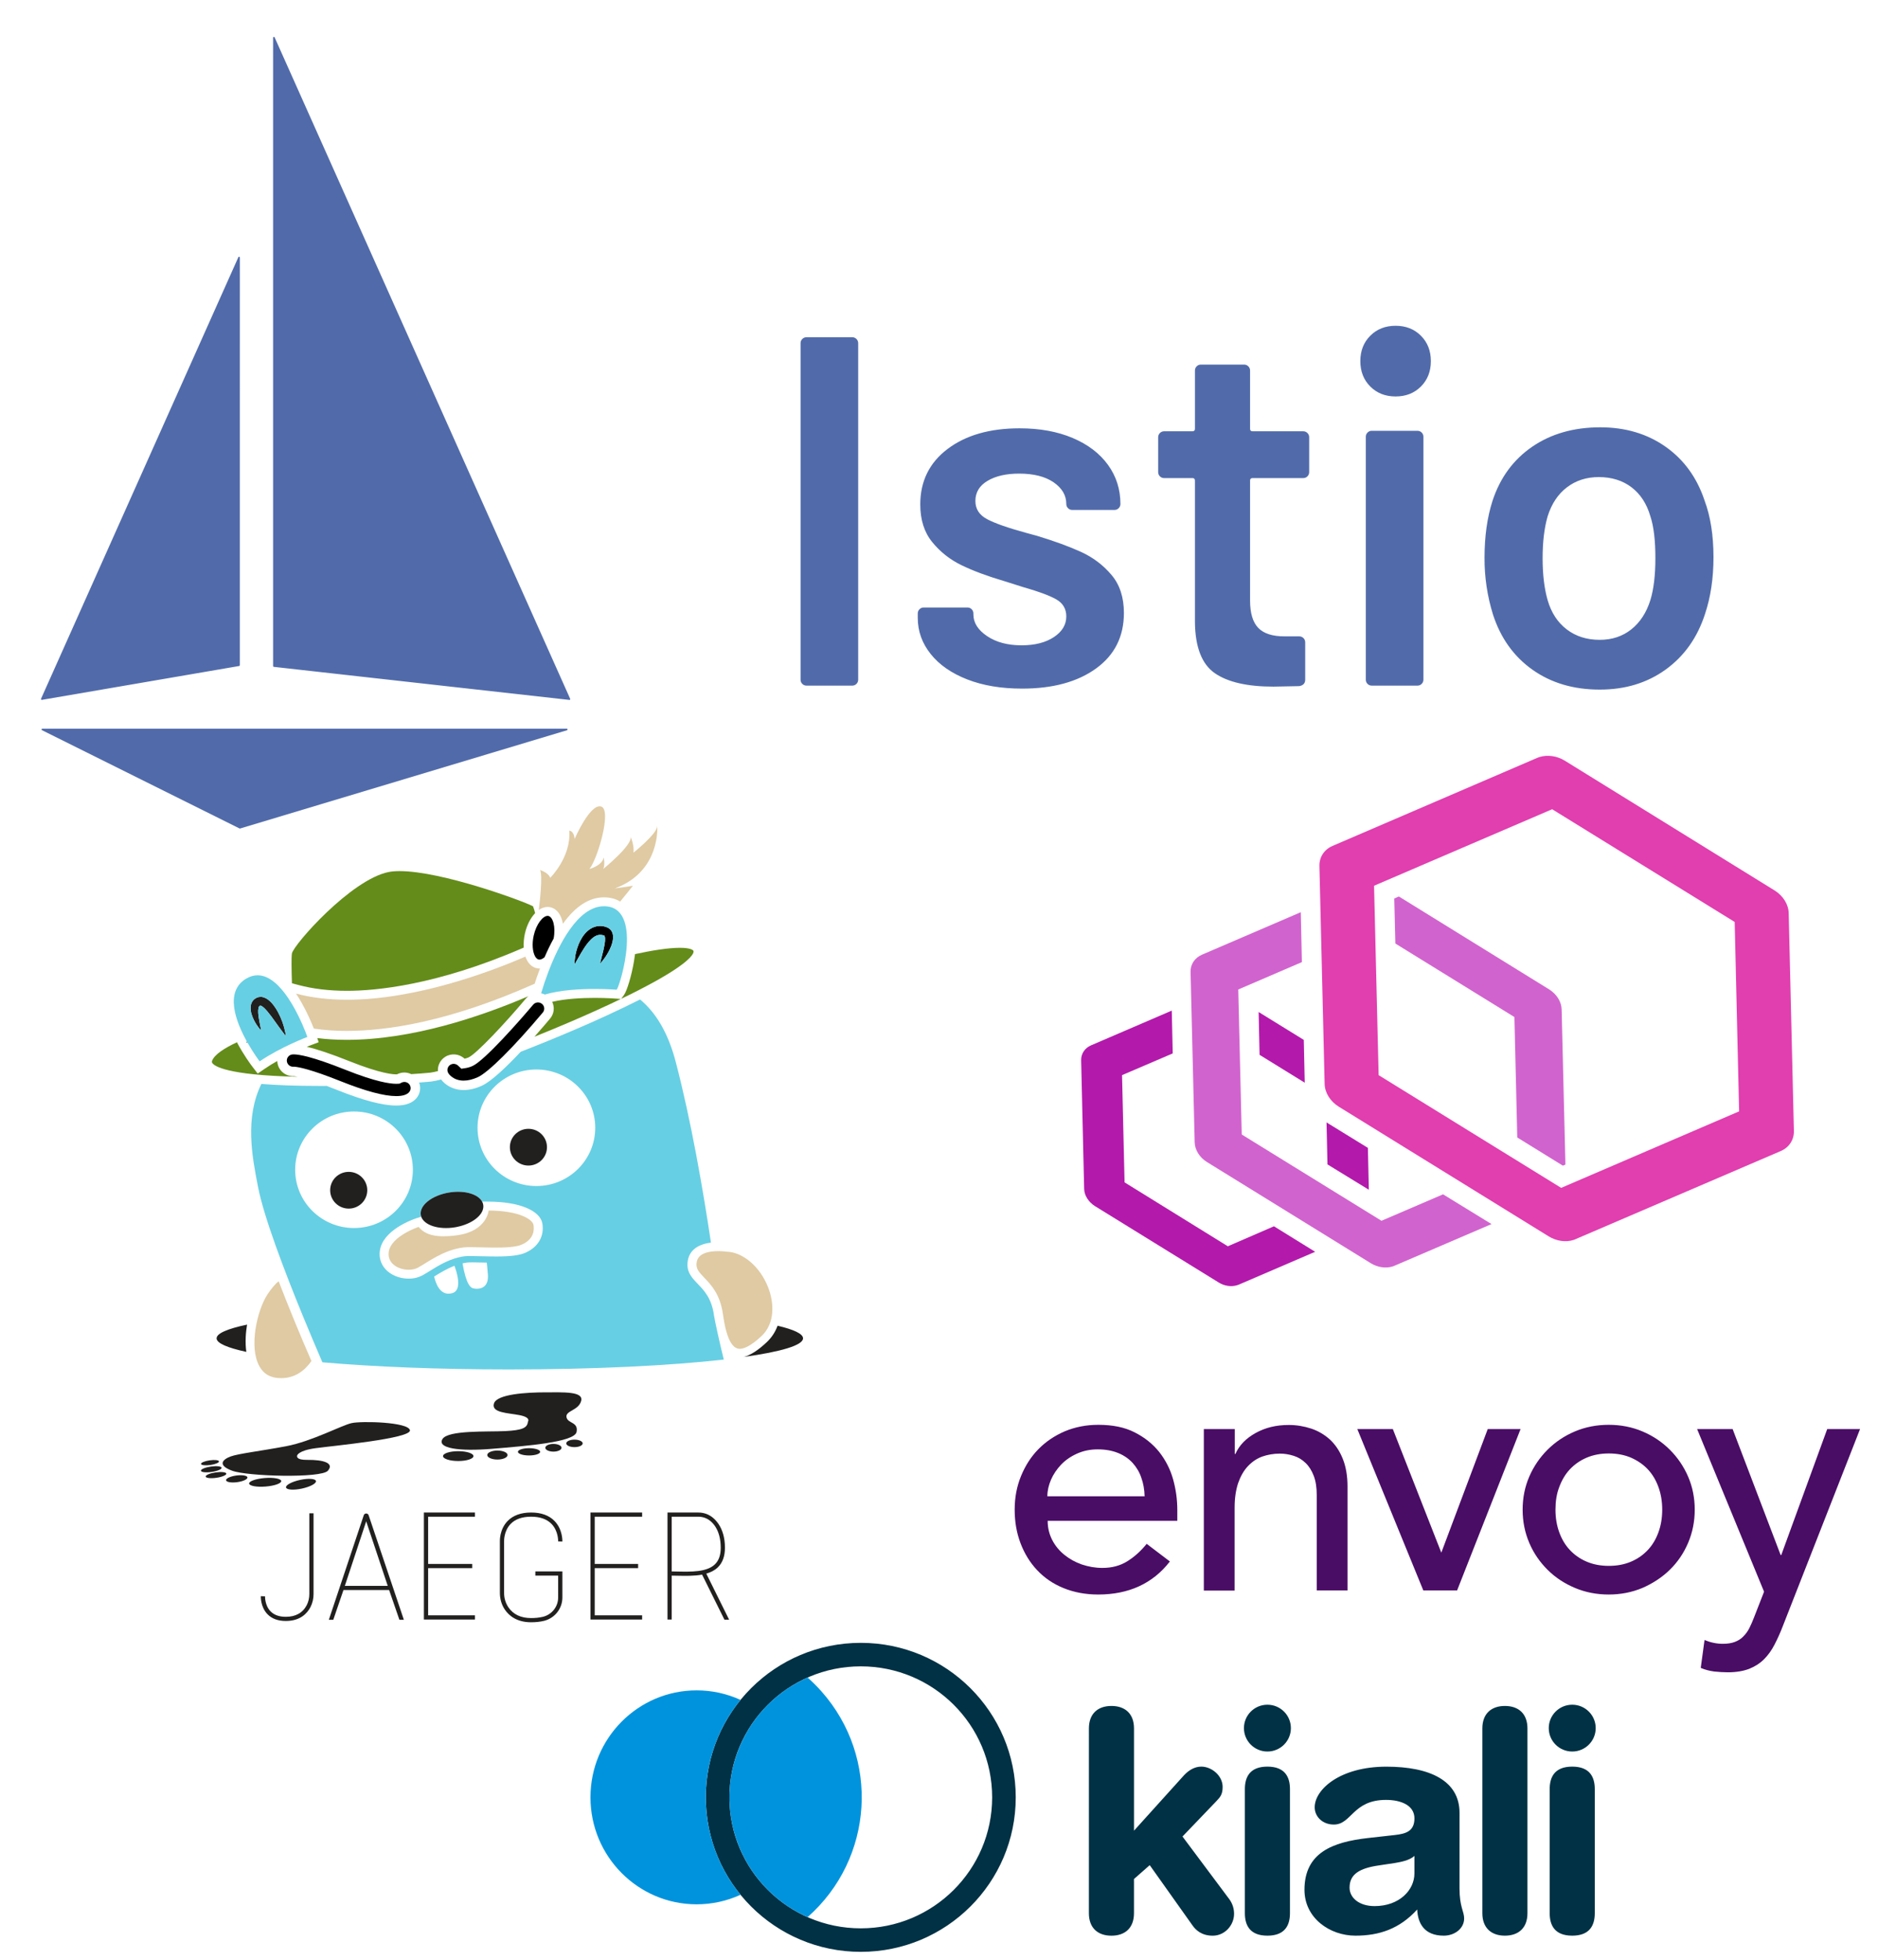 <svg width="1151" height="1201" xmlns="http://www.w3.org/2000/svg" xmlns:xlink="http://www.w3.org/1999/xlink" xml:space="preserve" overflow="hidden"><g transform="translate(-1530 -265)"><g><g><g><g><path d="M309.45 55.268C309.45 46.21 314.925 41.491 323.227 41.491 331.529 41.491 337.004 46.21 337.004 55.268L337.004 117.921 367.575 83.952C370.407 80.93 373.99 78.668 378.144 78.668 384.369 78.668 391.165 84.142 391.165 91.124 391.165 96.028 389.464 97.539 387.011 100.181L366.629 121.504 395.314 160.017C397.173 162.6 398.165 165.707 398.146 168.889 398.146 175.87 392.486 182.286 385.125 182.286 378.329 182.286 374.746 178.873 372.669 175.87L346.612 139.054 336.989 147.547 336.989 168.509C336.989 177.567 331.514 182.286 323.212 182.286 314.91 182.286 309.436 177.567 309.436 168.509ZM418.523 40.736C426.444 40.736 432.866 47.157 432.866 55.078 432.866 62.999 426.444 69.42 418.523 69.42 410.606 69.42 404.187 63.005 404.181 55.087 404.17 47.172 410.579 40.746 418.494 40.736 418.504 40.736 418.514 40.736 418.523 40.736ZM404.747 92.445C404.747 85.083 407.769 78.668 418.523 78.668 429.278 78.668 432.3 85.083 432.3 92.445L432.3 168.495C432.3 175.856 429.283 182.271 418.523 182.271 407.764 182.271 404.747 175.856 404.747 168.495ZM535.904 153.211C535.904 164.721 538.736 167.349 538.736 171.702 538.736 177.933 532.886 182.271 526.28 182.271 514.39 182.271 510.427 174.725 510.051 166.233 499.292 178.118 486.837 182.271 472.309 182.271 456.646 182.271 441.168 171.517 441.168 154.152 441.168 131.318 458.533 124.902 479.68 122.465L496.479 120.578C503.085 119.823 508.365 118.311 508.365 110.385 508.365 102.458 500.253 99.065 491.005 99.065 470.622 99.065 470.042 114.177 459.113 114.177 452.132 114.177 447.413 109.268 447.413 103.608 447.413 92.664 462.886 78.697 491.195 78.697 517.613 78.697 535.918 87.189 535.918 107.001ZM508.35 133.395C505.332 136.227 499.673 137.168 496.465 137.733L486.461 139.245C474.952 140.941 468.721 144.529 468.721 152.831 468.721 159.061 474.571 164.156 484.009 164.156 499.122 164.156 508.35 154.342 508.35 144.168ZM549.866 55.268C549.866 46.21 555.34 41.491 563.642 41.491 571.944 41.491 577.419 46.21 577.419 55.268L577.419 168.495C577.419 177.552 571.944 182.271 563.642 182.271 555.34 182.271 549.866 177.552 549.866 168.495ZM604.782 40.736C612.703 40.736 619.125 47.157 619.125 55.078 619.125 62.999 612.703 69.42 604.782 69.42 596.865 69.42 590.446 63.005 590.44 55.087 590.429 47.172 596.838 40.746 604.753 40.736 604.763 40.736 604.773 40.736 604.782 40.736ZM591.006 92.445C591.006 85.083 594.023 78.668 604.782 78.668 615.542 78.668 618.559 85.083 618.559 92.445L618.559 168.495C618.559 175.856 615.537 182.271 604.782 182.271 594.028 182.271 591.006 175.856 591.006 168.495ZM170.055 2.813C117.76 2.813 75.368 45.206 75.368 97.5 75.368 149.794 117.78 192.187 170.055 192.187 222.329 192.187 264.742 149.775 264.742 97.5 264.742 45.225 222.349 2.813 170.055 2.813ZM170.055 177.777C125.719 177.779 89.776 141.84 89.773 97.505 89.77 53.169 125.709 17.226 170.045 17.223 214.38 17.221 250.324 53.16 250.326 97.495 250.326 97.497 250.326 97.498 250.326 97.5 250.324 141.832 214.387 177.771 170.055 177.777Z" fill="#013144" fill-rule="nonzero" fill-opacity="1" transform="matrix(1.003 0 0 1 1887 1269)"/><path d="M137.543 24.087C96.999 42.052 78.694 89.483 96.658 130.028 104.737 148.26 119.311 162.834 137.543 170.913 178.088 135.069 181.899 73.144 146.055 32.599 143.395 29.59 140.552 26.747 137.543 24.087Z" fill="#0093DD" fill-rule="nonzero" fill-opacity="1" transform="matrix(1.003 0 0 1 1887 1269)"/><path d="M75.368 97.5C75.336 75.745 82.828 54.648 96.574 37.786 88.163 33.924 79.016 31.928 69.761 31.936 33.93 31.946 4.875 61.293 4.875 97.5 4.875 133.707 33.93 163.054 69.766 163.054 79.021 163.062 88.168 161.066 96.579 157.204 82.833 140.345 75.34 119.252 75.368 97.5Z" fill="#0093DD" fill-rule="nonzero" fill-opacity="1" transform="matrix(1.003 0 0 1 1887 1269)"/></g></g></g><g><g><g><path d="M24.41 476.053C24.41 480.395 25.375 484.255 27.209 487.825 29.042 491.394 31.55 494.385 34.638 496.894 37.725 499.403 41.199 501.332 45.251 502.78 49.303 504.13 53.452 504.902 57.794 504.902 63.68 504.902 68.697 503.551 73.039 500.85 77.38 498.148 81.336 494.578 84.906 490.14L99.089 500.946C88.669 514.454 74.003 521.208 55.285 521.208 47.47 521.208 40.427 519.857 34.059 517.252 27.691 514.647 22.384 510.981 17.946 506.253 13.604 501.622 10.227 496.122 7.815 489.754 5.403 483.386 4.245 476.536 4.245 469.203 4.245 461.87 5.5 455.02 8.105 448.652 10.71 442.284 14.183 436.784 18.718 432.153 23.253 427.522 28.656 423.855 34.927 421.154 41.199 418.549 47.953 417.198 55.382 417.198 64.162 417.198 71.591 418.742 77.573 421.829 83.652 424.917 88.573 428.873 92.528 433.793 96.388 438.714 99.282 444.31 101.019 450.485 102.756 456.66 103.624 462.932 103.624 469.396L103.624 476.053 24.41 476.053ZM83.652 461.098C83.555 456.95 82.88 453.09 81.626 449.617 80.468 446.143 78.635 443.152 76.319 440.547 73.907 437.942 71.012 435.916 67.442 434.469 63.873 433.021 59.724 432.25 54.996 432.25 50.365 432.25 46.216 433.118 42.357 434.855 38.497 436.591 35.313 438.81 32.612 441.609 30.007 444.407 27.884 447.494 26.437 450.871 24.989 454.248 24.218 457.625 24.218 461.002L83.652 461.002ZM119.93 419.803 138.744 419.803 138.744 435.048 139.13 435.048C141.446 429.741 145.595 425.496 151.48 422.215 157.366 418.935 164.023 417.294 171.742 417.294 176.47 417.294 181.005 418.066 185.443 419.514 189.785 420.961 193.644 423.277 196.924 426.268 200.205 429.355 202.81 433.214 204.74 438.039 206.669 442.863 207.634 448.555 207.634 455.02L207.634 518.699 188.82 518.699 188.82 460.23C188.82 455.599 188.241 451.739 186.987 448.459 185.732 445.178 184.092 442.573 181.969 440.547 179.847 438.521 177.531 437.074 174.733 436.205 172.031 435.337 169.233 434.855 166.242 434.855 162.383 434.855 158.717 435.53 155.436 436.688 152.059 437.942 149.165 439.968 146.656 442.67 144.148 445.371 142.218 448.845 140.771 452.994 139.42 457.143 138.648 462.063 138.648 467.852L138.648 518.796 119.833 518.796 119.833 419.803ZM213.616 419.803 235.325 419.803 264.946 495.543 293.312 419.803 313.381 419.803 274.594 518.699 253.947 518.699 213.616 419.803ZM314.635 469.203C314.635 461.967 315.986 455.213 318.688 448.941 321.389 442.67 325.152 437.17 329.88 432.443 334.607 427.715 340.204 423.952 346.572 421.25 352.939 418.549 359.886 417.198 367.219 417.198 374.552 417.198 381.499 418.549 387.867 421.25 394.235 423.952 399.831 427.715 404.559 432.443 409.286 437.17 413.049 442.67 415.751 448.941 418.452 455.213 419.803 461.967 419.803 469.203 419.803 476.439 418.452 483.193 415.751 489.561 413.049 495.929 409.286 501.429 404.559 506.06 399.831 510.691 394.235 514.358 387.867 517.156 381.499 519.857 374.552 521.208 367.219 521.208 359.886 521.208 352.939 519.857 346.572 517.156 340.204 514.454 334.607 510.788 329.88 506.06 325.152 501.332 321.389 495.929 318.688 489.561 315.986 483.193 314.635 476.439 314.635 469.203ZM334.704 469.203C334.704 474.22 335.476 478.851 337.02 483.097 338.563 487.342 340.686 490.912 343.484 493.903 346.282 496.894 349.659 499.306 353.711 501.043 357.764 502.78 362.298 503.648 367.316 503.648 372.333 503.648 376.868 502.78 380.92 501.043 384.972 499.306 388.349 496.894 391.147 493.903 393.945 490.912 396.068 487.342 397.612 483.097 399.155 478.851 399.927 474.22 399.927 469.203 399.927 464.186 399.155 459.555 397.612 455.309 396.068 451.064 393.945 447.494 391.147 444.503 388.349 441.512 384.972 439.196 380.92 437.363 376.868 435.627 372.333 434.758 367.316 434.758 362.298 434.758 357.764 435.627 353.711 437.363 349.659 439.1 346.282 441.512 343.484 444.503 340.686 447.494 338.563 451.16 337.02 455.309 335.379 459.555 334.704 464.186 334.704 469.203ZM421.25 419.803 442.959 419.803 472.291 496.991 472.676 496.991 500.753 419.803 520.822 419.803 473.834 540.023C472.194 544.364 470.457 548.224 468.624 551.794 466.791 555.363 464.668 558.355 462.16 560.863 459.651 563.372 456.66 565.301 453.09 566.749 449.52 568.099 445.275 568.871 440.065 568.871 437.267 568.871 434.469 568.678 431.671 568.389 428.873 568.003 426.075 567.328 423.469 566.17L425.785 549.092C429.548 550.636 433.214 551.408 436.977 551.408 439.872 551.408 442.284 551.022 444.31 550.25 446.336 549.478 448.073 548.417 449.52 546.873 450.968 545.426 452.222 543.689 453.187 541.759 454.152 539.83 455.116 537.61 456.081 535.102L462.16 519.471 421.25 419.803Z" fill="#4A0D66" fill-rule="nonzero" fill-opacity="1" transform="matrix(1.003 0 0 1 2147.62 720.995)"/><path d="M153.314 164.216 153.892 190.46 181.487 207.538 180.908 181.294ZM220.66 273.147 220.081 247.482 195.863 232.527C195.477 232.334 195.188 232.045 194.802 231.852L195.381 257.613 220.66 273.147ZM134.499 307.785 71.398 268.612 69.855 202.906 100.826 189.592 100.247 163.348 50.847 184.671C47.084 186.311 44.769 189.785 44.865 193.837L46.698 272.568C46.795 276.62 49.303 280.576 53.163 283.085L128.903 329.976C132.473 332.195 136.718 332.774 140.288 331.616 140.674 331.52 141.06 331.327 141.349 331.231L187.855 311.162 162.673 295.531 134.499 307.785Z" fill="#B31AAB" fill-rule="nonzero" fill-opacity="1" transform="matrix(1.003 0 0 1 2147.62 720.995)"/><path d="M338.467 162.673C338.37 157.945 335.476 153.314 330.941 150.419L238.992 93.397 236.194 94.651 236.869 122.246 309.618 167.304 311.355 241.114 339.239 258.385 340.783 257.71 338.467 162.673ZM228.378 292.154 142.99 239.281 140.867 150.419 179.75 133.631 179.075 103.045 118.676 129.096C114.237 131.026 111.536 135.078 111.729 139.806L114.237 244.009C114.334 248.736 117.228 253.368 121.763 256.166L221.914 318.205C226.063 320.714 230.983 321.486 235.229 320.135 235.615 320.038 236.097 319.845 236.483 319.652L295.628 294.181 266.007 275.945 228.378 292.154Z" fill="#D163CE" fill-rule="nonzero" fill-opacity="1" transform="matrix(1.003 0 0 1 2147.62 720.995)"/><path d="M468.624 89.73 340.3 10.131C335.572 7.236 329.88 6.464 325.056 7.912 324.573 8.105 324.091 8.201 323.705 8.394L198.468 62.425C193.354 64.644 190.363 69.276 190.46 74.679L193.644 208.213C193.74 213.616 197.021 218.923 202.231 222.203L330.555 301.706C335.283 304.601 340.879 305.469 345.703 303.925 346.186 303.733 346.668 303.636 347.15 303.347L472.387 249.412C477.501 247.193 480.492 242.561 480.395 237.158L477.211 103.624C477.115 98.317 473.834 93.011 468.624 89.73ZM338.177 271.989 226.642 202.906 223.844 86.836 332.678 39.944 444.214 109.027 446.915 225.098 338.177 271.989Z" fill="#E13EAF" fill-rule="nonzero" fill-opacity="1" transform="matrix(1.003 0 0 1 2147.62 720.995)"/></g></g></g><g><g><g><path d="M103.139 391.132C97.032 392.527 79.043 402.308 63.503 405.277 47.956 408.245 34.508 409.811 29.796 411.562 25.084 413.314 21.41 416.802 30.672 420.289 39.926 423.785 84.809 425.009 88.824 420.289 92.839 415.577 86.056 413.536 76.245 413.655 69.269 413.744 70.123 411.31 70.137 411.035 70.137 411.035 70.575 407.978 81.314 406.494 92.037 405.009 139.466 400.557 138.597 395.495 137.722 390.427 109.254 389.729 103.139 391.132Z" fill="#221F1F" fill-rule="nonzero" fill-opacity="1" transform="matrix(1.01 0 0 1 1641.26 746.032)"/><path d="M81.697 428.681C81.697 430.178 77.532 431.391 72.395 431.391 67.257 431.391 63.092 430.178 63.092 428.681 63.092 427.184 67.257 425.971 72.395 425.971 77.532 425.971 81.697 427.184 81.697 428.681Z" fill="#221F1F" fill-rule="nonzero" fill-opacity="1" transform="matrix(0.986 -0.213 0.215 0.977 1550.93 771.219)"/><path d="M60.627 427.306C60.627 428.753 56.248 429.926 50.845 429.926 45.443 429.926 41.064 428.753 41.064 427.306 41.064 425.859 45.443 424.686 50.845 424.686 56.248 424.686 60.627 425.859 60.627 427.306Z" fill="#221F1F" fill-rule="nonzero" fill-opacity="1" transform="matrix(1.006 -0.079 0.08 0.997 1607.19 751.412)"/><path d="M40.193 425.209C40.193 426.344 37.261 427.265 33.646 427.265 30.03 427.265 27.099 426.344 27.099 425.209 27.099 424.073 30.03 423.153 33.646 423.153 37.261 423.153 40.193 424.073 40.193 425.209Z" fill="#221F1F" fill-rule="nonzero" fill-opacity="1" transform="matrix(1 -0.135 0.136 0.991 1583.63 754.464)"/><path d="M27.271 423.259C27.271 424.177 24.436 424.922 20.939 424.922 17.442 424.922 14.608 424.177 14.608 423.259 14.608 422.341 17.442 421.596 20.939 421.596 24.436 421.596 27.271 422.341 27.271 423.259Z" fill="#221F1F" fill-rule="nonzero" fill-opacity="1" transform="matrix(0.999 -0.144 0.145 0.989 1580.1 753.428)"/><path d="M24.383 419.674C24.383 420.592 21.549 421.337 18.052 421.337 14.555 421.337 11.72 420.592 11.72 419.674 11.72 418.756 14.555 418.011 18.052 418.011 21.549 418.011 24.383 418.756 24.383 419.674Z" fill="#221F1F" fill-rule="nonzero" fill-opacity="1" transform="matrix(0.999 -0.144 0.145 0.989 1580.59 752.977)"/><path d="M22.81 415.629C22.81 416.424 20.344 417.069 17.302 417.069 14.26 417.069 11.794 416.424 11.794 415.629 11.794 414.833 14.26 414.189 17.302 414.189 20.344 414.189 22.81 414.833 22.81 415.629Z" fill="#221F1F" fill-rule="nonzero" fill-opacity="1" transform="matrix(0.999 -0.144 0.145 0.989 1581.16 752.828)"/><path d="M196.401 396.015C185.744 396.542 161.648 395.317 158.33 400.913 155.013 406.494 168.104 408.594 188.712 406.85 209.321 405.098 238.486 402.828 239.711 396.542 240.935 390.256 234.293 391.481 233.596 387.458 232.898 383.451 240.935 383.451 242.501 377.507 244.074 371.57 231.674 372.267 220.675 372.267 209.67 372.267 191.332 373.314 189.588 379.08 187.844 384.839 197.974 384.839 205.128 386.241 212.289 387.636 210.197 390.249 210.197 390.249 209.848 393.922 207.05 395.495 196.393 396.015Z" fill="#221F1F" fill-rule="nonzero" fill-opacity="1" transform="matrix(1.01 0 0 1 1641.26 746.032)"/><path d="M177.143 411.34C177.143 413.004 173.01 414.353 167.911 414.353 162.812 414.353 158.679 413.004 158.679 411.34 158.679 409.676 162.812 408.327 167.911 408.327 173.01 408.327 177.143 409.676 177.143 411.34Z" fill="#221F1F" fill-rule="nonzero" fill-opacity="1" transform="matrix(1.01 0 0 1 1641.26 746.032)"/><path d="M197.84 410.687C197.84 412.207 195.083 413.44 191.681 413.44 188.279 413.44 185.521 412.207 185.521 410.687 185.521 409.166 188.279 407.933 191.681 407.933 195.083 407.933 197.84 409.166 197.84 410.687Z" fill="#221F1F" fill-rule="nonzero" fill-opacity="1" transform="matrix(1.01 0 0 1 1641.26 746.032)"/><path d="M217.618 408.72C217.618 409.949 214.598 410.946 210.872 410.946 207.146 410.946 204.126 409.949 204.126 408.72 204.126 407.49 207.146 406.494 210.872 406.494 214.598 406.494 217.618 407.49 217.618 408.72Z" fill="#221F1F" fill-rule="nonzero" fill-opacity="1" transform="matrix(1.01 0 0 1 1641.26 746.032)"/><path d="M230.583 406.234C230.583 407.537 228.383 408.594 225.67 408.594 222.957 408.594 220.757 407.537 220.757 406.234 220.757 404.931 222.957 403.874 225.67 403.874 228.383 403.874 230.583 404.93 230.583 406.234Z" fill="#221F1F" fill-rule="nonzero" fill-opacity="1" transform="matrix(1.01 0 0 1 1641.26 746.032)"/><path d="M243.421 403.547C243.421 404.814 241.192 405.84 238.442 405.84 235.691 405.84 233.462 404.814 233.462 403.547 233.462 402.281 235.691 401.254 238.442 401.254 241.192 401.254 243.421 402.281 243.421 403.547Z" fill="#221F1F" fill-rule="nonzero" fill-opacity="1" transform="matrix(1.01 0 0 1 1641.26 746.032)"/><path d="M21.276 339.147C21.276 342.13 27.77 344.943 39.31 347.458 38.493 341.477 38.998 335.451 39.763 330.761 27.948 333.284 21.284 336.134 21.284 339.147ZM361.685 331.436C360.309 335.288 358.044 338.762 355.072 341.573 349.863 346.508 345.299 349.469 341.217 350.553 363.763 347.377 377.143 343.429 377.143 339.154 377.143 336.408 371.607 333.796 361.685 331.436Z" fill="#221F1F" fill-rule="nonzero" fill-opacity="1" transform="matrix(1.01 0 0 1 1641.26 746.032)"/><path d="M323.117 325.173C321.692 314.664 317.21 309.952 313.247 305.789 309.573 301.915 306.093 298.256 307.213 291.54 308.252 285.328 313.187 281.507 321.262 280.52 316.356 247.377 309.165 205.566 299.933 169.907 295.325 152.097 288.03 139.718 278.249 131.495 265.213 138.086 251.974 144.268 238.553 150.033 227.716 154.724 216.801 159.229 205.811 163.547 197.232 172.764 187.852 181.84 182.1 184.423 178.004 186.271 174.367 186.998 171.206 186.998 164.364 186.998 159.74 183.57 157.507 180.512 155.515 181.08 153.487 181.509 151.436 181.796 149.751 181.974 147.265 182.182 144.163 182.404 145.351 185.529 144.876 189.187 142.59 191.941 140.074 194.976 136.022 196.497 130.271 196.497 122.004 196.497 110.226 193.343 94.479 186.983 92.355 186.125 90.223 185.288 88.082 184.475L84.468 184.49 84.46 184.49C69.417 184.49 57.662 184.015 48.445 183.258 38.352 204.156 42.738 227.325 46.434 246.471 49.974 264.816 62.256 297.455 73.647 325.507 77.878 335.904 81.981 345.677 85.469 353.855 116.312 356.579 155.852 358.219 198.969 358.219 250.278 358.219 296.497 355.896 329.046 352.178 326.672 342.419 323.674 328.839 323.154 325.388L323.124 325.173ZM68.957 235.852C68.957 216.129 84.945 200.141 104.668 200.141 124.39 200.141 140.379 216.129 140.379 235.852 140.379 255.574 124.39 271.562 104.668 271.562 84.945 271.562 68.957 255.574 68.957 235.852ZM164.341 311.451C156.824 313.692 154.115 305.039 153.306 301.284L153.462 301.195C156.972 298.991 161.032 296.482 165.61 294.724 166.152 296.178 166.976 298.612 167.473 301.195 168.312 305.536 168.238 310.293 164.341 311.451ZM176.571 308.401C174.701 307.696 173.291 304.586 172.282 301.195 171.532 298.575 170.947 295.91 170.531 293.217 171.421 293.017 172.312 292.846 173.232 292.727 173.685 292.668 174.642 292.601 176.668 292.601 178.516 292.601 180.75 292.653 183.124 292.72L185.225 292.772C185.417 294.39 185.64 296.75 185.9 300.193L185.944 301.195C186.048 309.796 178.531 309.135 176.571 308.393ZM208.72 286.679C205.084 288.312 199.725 289.002 190.805 289.002 187.777 289.002 184.661 288.92 181.9 288.853 179.525 288.787 177.262 288.727 175.392 288.727 173.662 288.727 172.408 288.779 171.659 288.876 163.236 289.989 156.282 294.345 150.694 297.848 149.061 298.865 147.518 299.829 146.078 300.631 143.547 301.961 140.722 302.633 137.863 302.583 132.2 302.583 126.879 300.364 123.629 296.646 120.935 293.599 119.733 289.512 120.349 285.492 122.033 272.846 140.089 266.404 142.137 265.707L145.447 264.594C145.336 264.272 145.252 263.942 145.195 263.607 144.215 257.722 151.904 251.54 162.36 249.803 162.835 249.729 163.295 249.655 163.763 249.603 172.423 248.527 180.015 250.946 182.39 255.347L186.427 255.384C195.607 255.458 203.191 256.698 208.95 259.05 214.746 261.425 218.301 264.861 218.946 268.75 220.245 276.542 216.423 283.243 208.72 286.679ZM215.332 245.826C195.61 245.826 179.622 229.837 179.622 210.115 179.622 190.393 195.61 174.404 215.332 174.404 235.055 174.404 251.043 190.393 251.043 210.115 251.043 229.837 235.055 245.826 215.332 245.826Z" fill="#67CFE3" fill-rule="nonzero" fill-opacity="1" transform="matrix(1.01 0 0 1 1641.26 746.032)"/><path d="M261.061 89.796 260.794 89.336 260.445 88.891C259.955 88.329 259.364 87.866 258.701 87.525L258.568 87.451 258.501 87.421 258.249 87.31 258.226 87.302 258.174 87.288 257.818 87.154 257.084 86.909C256.609 86.731 256.059 86.664 255.54 86.56 255.013 86.464 254.456 86.471 253.907 86.434 253.356 86.45 252.806 86.494 252.26 86.568 250.184 86.96 248.25 87.897 246.657 89.284 245.158 90.546 244.037 91.985 243.124 93.418 241.314 96.297 240.304 99.169 239.629 101.648 238.961 104.134 238.686 106.249 238.568 107.733 238.494 108.46 238.501 109.054 238.486 109.455L238.486 110.063 239.607 108.037C240.319 106.761 241.314 104.943 242.545 102.857 243.777 100.779 245.254 98.404 247.05 96.252 247.941 95.184 248.928 94.189 249.967 93.418 251.02 92.66 252.089 92.134 253.158 91.963 253.425 91.933 253.692 91.903 253.967 91.889 254.241 91.911 254.508 91.881 254.79 91.933 255.072 92.007 255.354 92 255.644 92.089L256.334 92.275 256.549 92.379 256.52 92.349 256.557 92.349C256.557 92.371 256.572 92.379 256.579 92.393L256.609 92.401 256.668 92.43 256.638 92.43C256.625 92.427 256.613 92.422 256.601 92.416 256.631 92.438 256.661 92.49 256.69 92.557 256.839 92.816 256.95 93.343 257.002 93.915 257.069 95.109 256.928 96.482 256.705 97.788 256.482 99.095 256.208 100.364 255.933 101.544 255.377 103.904 254.842 105.907 254.494 107.332 254.122 108.742 253.93 109.581 253.93 109.581 253.93 109.581 254.546 108.987 255.466 107.814 256.393 106.657 257.64 104.943 258.887 102.694 259.503 101.566 260.126 100.312 260.668 98.887 261.21 97.469 261.699 95.896 261.855 93.989 261.947 92.888 261.816 91.78 261.469 90.731 261.368 90.408 261.231 90.097 261.061 89.803Z" fill="#000000" fill-rule="nonzero" fill-opacity="1" transform="matrix(1.01 0 0 1 1641.26 746.032)"/><path d="M256.579 92.393 256.549 92.379 256.586 92.408 256.601 92.416 256.594 92.408Z" fill="#000000" fill-rule="nonzero" fill-opacity="1" transform="matrix(1.01 0 0 1 1641.26 746.032)"/><path d="M39.584 158.041 40.074 158.041C39.91 157.747 39.746 157.453 39.584 157.158L39.584 158.048ZM43.963 144.208C45.017 146.323 46.13 147.911 46.968 148.98 47.369 149.521 47.74 149.915 47.978 150.189L48.364 150.605 47.948 148.527C47.696 147.221 47.31 145.373 46.961 143.221 46.77 142.097 46.632 140.966 46.545 139.829 46.445 138.737 46.511 137.637 46.738 136.564 46.818 136.213 46.969 135.881 47.184 135.592 47.323 135.45 47.497 135.348 47.688 135.295L47.859 135.265 48.134 135.213C48.208 135.199 48.111 135.258 48.104 135.258 48.075 135.274 48.041 135.282 48.007 135.28L47.963 135.28 48 135.295C48.052 135.317 48.096 135.317 48.148 135.325 48.416 135.421 48.816 135.636 49.239 135.955 50.115 136.594 51.028 137.588 51.904 138.59 52.764 139.622 53.61 140.698 54.412 141.781 56.007 143.956 57.477 146.071 58.776 147.896 60.241 149.962 61.758 151.991 63.325 153.981L63.258 153.425C63.206 153.061 63.147 152.527 63.006 151.866 62.15 147.441 60.636 143.169 58.516 139.191 57.795 137.837 56.976 136.538 56.067 135.302 55.063 133.895 53.863 132.638 52.505 131.57 51.639 130.927 50.67 130.435 49.64 130.115 49.328 130.041 49.014 129.979 48.698 129.93L48.46 129.9 48.134 129.9C47.721 129.901 47.309 129.933 46.902 129.996L46.635 130.071 46.367 130.145 46.011 130.249 45.907 130.293 45.7 130.39C44.54 130.879 43.564 131.72 42.909 132.794 42.364 133.717 42.036 134.753 41.952 135.822 41.836 137.434 42.027 139.053 42.516 140.594 42.924 141.952 43.436 143.147 43.963 144.208Z" fill="#221F1F" fill-rule="nonzero" fill-opacity="1" transform="matrix(1.01 0 0 1 1641.26 746.032)"/><path d="M60.43 363.562C68.802 363.562 74.694 359.013 78.835 353.098 71.847 336.926 65.206 320.605 58.916 304.148 56.913 305.855 54.612 308.423 52.111 312.297 45.885 321.944 40.757 344.379 47.213 356.23 49.907 361.165 54.226 363.57 60.423 363.57ZM355.978 307.963C351.08 295.265 340.638 286.249 330.597 286.041L330.241 286.011C330.226 286.011 328.297 285.714 325.714 285.714 320.245 285.714 313.536 286.887 312.609 292.438 311.963 296.297 313.648 298.271 317.217 302.019 321.299 306.308 326.872 312.178 328.542 324.43 330.456 338.471 333.885 345.596 338.731 345.596 340.995 345.596 345.113 344.238 351.941 337.781 360.341 329.818 359.533 317.158 355.978 307.963Z" fill="#DFCAA3" fill-rule="nonzero" fill-opacity="1" transform="matrix(1.01 0 0 1 1641.26 746.032)"/><path d="M112.705 248.401C112.705 254.618 107.665 259.659 101.447 259.659 95.23 259.659 90.189 254.618 90.189 248.401 90.189 242.183 95.23 237.143 101.447 237.143 107.665 237.143 112.705 242.183 112.705 248.401Z" fill="#221F1F" fill-rule="nonzero" fill-opacity="1" transform="matrix(1.01 0 0 1 1641.26 746.032)"/><path d="M221.759 222.019C221.759 228.236 216.719 233.276 210.501 233.276 204.283 233.276 199.243 228.236 199.243 222.019 199.243 215.801 204.283 210.761 210.501 210.761 216.719 210.761 221.759 215.801 221.759 222.019Z" fill="#221F1F" fill-rule="nonzero" fill-opacity="1" transform="matrix(1.01 0 0 1 1641.26 746.032)"/><path d="M70.902 122.612C79.688 124.987 89.618 126.189 100.43 126.189 117.796 126.189 154.657 122.813 206.479 100.215L207.644 99.711C207.486 96.847 207.726 93.975 208.356 91.176 209.507 85.944 211.785 81.521 214.575 78.583 214.22 77.158 213.789 75.753 213.284 74.375 207.31 71.184 158.011 52.824 132.304 52.824 129.737 52.824 127.488 53.017 125.633 53.395 102.85 58.041 68.23 97.655 66.983 103.265 66.612 105.699 66.724 113.321 66.998 121.558L70.902 122.612ZM70.456 178.865C69.722 178.698 68.979 178.574 68.23 178.494 62.948 178.799 58.418 174.764 58.112 169.482 58.107 169.389 58.103 169.296 58.1 169.202 55.518 170.664 52.935 172.245 50.516 173.93L46.212 176.905 43.043 172.735C42.085 171.481 37.677 165.536 33.618 157.714 25.996 161.314 20.037 165.247 18.583 168.972 18.308 169.677 18.419 170.063 18.701 170.479 19.948 172.304 27.332 177.87 70.456 178.865ZM160 166.649C163.71 164.286 168.552 164.754 171.74 167.785 172.606 167.623 173.447 167.349 174.241 166.968 178.961 164.72 195.985 146.538 208.928 130.976 209.382 130.427 209.898 129.932 210.464 129.499 180.905 142.271 139.592 156.238 100.26 156.238 93.937 156.238 87.941 155.866 82.36 155.147L83.228 157.685 78.308 159.57C78.271 159.584 77.425 159.911 76.007 160.497 82.345 161.981 90.902 164.891 101.655 169.232 121.321 177.173 128.853 177.477 130.738 177.366 133.445 175.943 136.669 175.898 139.414 177.247 143.236 177.02 147.053 176.723 150.865 176.356 152.457 176.132 154.034 175.805 155.584 175.377 155.347 171.878 157.041 168.53 160 166.649ZM274.531 108.215C273.098 116.757 270.345 126.13 268.52 128.69L266.805 131.087C273.757 127.731 280.612 124.177 287.362 120.43 307.792 108.972 310.33 103.955 310.62 102.694 310.813 101.87 310.612 101.61 310.523 101.507 310.301 101.225 308.868 99.829 302.412 99.829 295.362 99.829 285.492 101.44 275.191 103.681 275.005 105.197 274.785 106.709 274.531 108.215ZM266.568 131.206 263.622 130.961C263.57 130.961 258.16 130.523 250.82 130.523 243.206 130.523 233.158 130.983 224.913 132.935 226.486 136.208 226.13 140.238 223.651 143.206 221.64 145.64 218.226 149.692 214.137 154.338 221.587 151.317 229.001 148.21 236.379 145.017 247.391 140.238 257.544 135.592 266.568 131.199Z" fill="#648C1A" fill-rule="nonzero" fill-opacity="1" transform="matrix(1.01 0 0 1 1641.26 746.032)"/><path d="M208.661 105.232C187.956 114.263 142.59 131.651 100.43 131.651 89.751 131.651 79.28 130.538 69.477 127.896 70.501 129.447 71.51 131.095 72.519 132.861 76.156 139.265 78.828 145.596 80.282 149.328 86.894 150.321 93.573 150.799 100.26 150.761 124.475 150.761 162.33 145.217 214.271 121.84 215.087 119.28 216.171 116.074 217.514 112.512L217.202 112.534C216.651 112.534 216.101 112.475 215.562 112.356 212.334 111.644 209.952 109.017 208.661 105.232Z" fill="#DFCAA3" fill-rule="nonzero" fill-opacity="1" transform="matrix(1.01 0 0 1 1641.26 746.032)"/><path d="M40.074 158.041C43.815 164.705 47.399 169.425 47.399 169.425 59.941 160.742 76.349 154.464 76.349 154.464 76.349 154.464 75.933 153.225 75.139 151.199 73.903 148.019 72.537 144.892 71.043 141.826 70.368 140.434 69.665 139.056 68.935 137.692 67.674 135.34 66.263 132.943 64.735 130.642 59.696 123.095 53.314 116.668 46.167 116.668 43.911 116.668 41.581 117.314 39.191 118.746 26.056 126.694 32.839 144.876 39.584 157.158L40.074 158.048ZM41.952 135.822C42.039 134.752 42.369 133.717 42.916 132.794 43.569 131.721 44.543 130.88 45.7 130.39L45.907 130.293 46.011 130.249 46.367 130.145 46.635 130.071 46.902 129.996C47.309 129.931 47.721 129.896 48.134 129.892L48.46 129.9 48.698 129.93C49.009 129.981 49.336 130.041 49.64 130.115 50.805 130.464 51.718 131.006 52.497 131.57 54.011 132.735 55.102 134.004 56.059 135.302 57.024 136.586 57.811 137.9 58.508 139.191 60.632 143.168 62.147 147.441 63.006 151.866 63.147 152.527 63.206 153.061 63.258 153.425L63.325 153.981C63.325 153.981 62.82 153.38 62.011 152.312 61.195 151.25 60.074 149.714 58.776 147.896 57.477 146.071 56.007 143.956 54.412 141.781 53.608 140.692 52.772 139.628 51.904 138.59 51.109 137.619 50.214 136.736 49.232 135.955 48.901 135.697 48.536 135.485 48.148 135.325 48.097 135.326 48.047 135.315 48 135.295L47.963 135.273 48.007 135.28C48.037 135.28 48.074 135.28 48.104 135.258 48.104 135.258 48.208 135.199 48.134 135.213L47.859 135.265 47.688 135.302C47.498 135.353 47.324 135.453 47.184 135.592 46.97 135.879 46.819 136.208 46.738 136.557 46.51 137.632 46.445 138.735 46.545 139.829 46.627 141.002 46.783 142.152 46.961 143.221 47.31 145.373 47.703 147.221 47.948 148.527 48.223 149.833 48.364 150.605 48.364 150.605 48.364 150.605 48.215 150.464 47.978 150.189 47.74 149.915 47.369 149.521 46.968 148.98 45.809 147.494 44.802 145.895 43.963 144.208 43.38 143.046 42.896 141.837 42.516 140.594 42.027 139.053 41.836 137.434 41.952 135.822ZM46.167 113.937 46.167 116.668Z" fill="#67CFE3" fill-rule="nonzero" fill-opacity="1" transform="matrix(1.01 0 0 1 1641.26 746.032)"/><path d="M222.145 74.783C222.694 74.783 223.243 74.842 223.777 74.961 227.792 75.852 230.508 79.711 231.421 85.069 239.072 74.323 247.421 68.891 256.349 68.891 260.104 68.891 263.406 69.774 266.174 71.488 270.879 65.759 273.878 61.811 273.878 61.811 270.338 62.456 262.939 63.421 262.939 63.421 290.931 53.128 288.683 25.135 288.683 25.135 288.683 29.959 274.212 41.544 274.212 41.544 274.85 37.358 272.601 31.896 272.601 31.896 273.239 37.358 255.874 51.518 255.874 51.518 257.158 48.943 256.193 44.438 256.193 44.438 255.228 49.588 247.51 51.518 247.51 51.518 252.334 45.729 261.336 15.161 254.583 13.232 247.829 11.302 238.501 33.18 238.501 33.18 238.174 28.03 235.28 28.03 235.28 28.03 236.571 44.119 223.703 56.987 223.703 56.987 222.738 53.766 217.588 52.163 217.588 52.163 219.243 55.74 217.358 72.037 216.779 76.66 218.486 75.458 220.312 74.783 222.152 74.783Z" fill="#DFCAA3" fill-rule="nonzero" fill-opacity="1" transform="matrix(1.01 0 0 1 1641.26 746.032)"/><path d="M215.265 106.078 215.288 106.1C215.421 106.249 215.57 106.39 215.711 106.501L215.874 106.612 216.2 106.82C216.473 106.959 216.771 107.04 217.076 107.058 217.254 107.065 217.447 107.058 217.633 107.028 218.662 106.798 219.601 106.271 220.334 105.514 221.966 101.639 223.789 97.847 225.796 94.152 227.169 86.879 225.321 80.905 222.605 80.304 222.454 80.273 222.299 80.258 222.145 80.26 219.347 80.26 215.295 85.113 213.699 92.349 212.549 97.596 213.084 102.263 214.442 104.868L214.442 104.876C214.663 105.309 214.937 105.713 215.258 106.078Z" fill="#000000" fill-rule="nonzero" fill-opacity="1" transform="matrix(1.01 0 0 1 1641.26 746.032)"/><path d="M256.89 92.484C256.89 92.504 256.887 92.521 256.883 92.521 256.879 92.521 256.875 92.504 256.875 92.484 256.875 92.463 256.879 92.447 256.883 92.447 256.887 92.447 256.89 92.463 256.89 92.484Z" fill="#67CFE3" fill-rule="nonzero" fill-opacity="1" transform="matrix(0.37 -0.929 0.938 0.367 1718.46 1043.14)"/><path d="M256.668 92.43 256.609 92.401 256.579 92.393 256.594 92.408 256.594 92.416 256.638 92.43Z" fill="#67CFE3" fill-rule="nonzero" fill-opacity="1" transform="matrix(1.01 0 0 1 1641.26 746.032)"/><path d="M256.349 74.36C240.416 74.36 228.69 98.338 222.568 114.635 220.95 118.937 219.494 123.299 218.204 127.711 218.976 127.859 219.725 128.126 220.453 128.475 229.737 125.699 241.751 125.054 250.82 125.054 258.501 125.054 264.067 125.507 264.067 125.507 266.479 122.13 280.468 74.36 256.349 74.36ZM261.855 93.996C261.699 95.678 261.299 97.328 260.668 98.894 260.16 100.199 259.565 101.468 258.887 102.694 257.893 104.494 256.749 106.207 255.466 107.814 254.546 108.98 253.93 109.581 253.93 109.581 253.93 109.581 254.122 108.75 254.494 107.332 254.842 105.907 255.377 103.904 255.933 101.544 256.208 100.364 256.482 99.095 256.698 97.788 256.92 96.482 257.069 95.109 256.994 93.915 256.976 93.448 256.876 92.988 256.698 92.557 256.676 92.503 256.643 92.455 256.601 92.416L256.586 92.416 256.549 92.379 256.327 92.275 255.644 92.089C255.354 92 255.072 92 254.79 91.933 254.508 91.881 254.241 91.911 253.967 91.881 253.694 91.903 253.422 91.931 253.15 91.963 251.99 92.193 250.9 92.692 249.967 93.417 248.928 94.189 247.948 95.184 247.05 96.252 245.254 98.404 243.785 100.779 242.545 102.857 241.314 104.943 240.319 106.761 239.607 108.037L238.494 110.063C238.494 110.063 238.479 109.855 238.486 109.455 238.501 109.054 238.494 108.46 238.568 107.725 238.686 106.241 238.969 104.134 239.629 101.648 240.297 99.169 241.314 96.304 243.124 93.418 244.037 91.985 245.158 90.538 246.657 89.284 248.134 88.022 250.071 86.954 252.26 86.568 252.802 86.493 253.366 86.456 253.907 86.434 254.456 86.471 255.013 86.464 255.54 86.56 256.059 86.664 256.609 86.731 257.084 86.909L257.818 87.154 258.174 87.288 258.226 87.302 258.249 87.302 258.501 87.421 258.568 87.458 258.701 87.532C258.805 87.532 260.111 88.356 260.445 88.891L260.794 89.336 261.061 89.803C261.231 90.097 261.368 90.408 261.469 90.731 261.885 91.963 261.915 93.032 261.855 93.996Z" fill="#67CFE3" fill-rule="nonzero" fill-opacity="1" transform="matrix(1.01 0 0 1 1641.26 746.032)"/><path d="M171.206 181.21C173.811 181.21 176.675 180.52 179.725 179.147 186.071 176.289 201.566 160.727 219.206 139.51 220.542 137.924 220.34 135.555 218.754 134.219 218.739 134.206 218.724 134.194 218.709 134.182 217.102 132.846 214.717 133.066 213.38 134.672 205.707 143.911 184.148 168.661 176.727 172.193L176.616 172.245C175.351 172.838 174.014 173.263 172.638 173.507L169.818 173.952 167.74 171.978C166.475 170.799 164.576 170.616 163.109 171.533 161.351 172.632 160.816 174.948 161.915 176.707 161.927 176.726 161.939 176.745 161.952 176.764 162.241 177.21 164.957 181.217 171.206 181.217ZM135.228 182.041C134.607 182.042 133.996 182.195 133.447 182.486L132.334 183.072 131.08 183.147C130.778 183.163 130.476 183.17 130.174 183.169 126.642 183.169 117.959 182.056 99.481 174.597 79.109 166.367 71.043 165.143 68.044 165.143 67.692 165.137 67.339 165.162 66.991 165.217 64.945 165.58 63.58 167.532 63.942 169.578 63.944 169.589 63.946 169.6 63.948 169.61 64.301 171.479 65.974 172.805 67.874 172.72L68.289 172.69 68.705 172.727C70.954 172.913 78.174 174.152 96.653 181.618 111.584 187.651 122.902 190.709 130.271 190.709 134.13 190.709 136.779 189.878 138.137 188.245 139.474 186.659 139.271 184.29 137.685 182.954 137.67 182.941 137.655 182.929 137.64 182.917 136.965 182.349 136.11 182.039 135.228 182.041Z" fill="#000000" fill-rule="nonzero" fill-opacity="1" transform="matrix(1.01 0 0 1 1641.26 746.032)"/><path d="M186.367 260.831C186.367 260.831 185.306 273.321 167.718 275.918 164.857 276.363 161.968 276.599 159.072 276.623 149.722 276.623 146.041 273.544 143.874 270.872 143.874 270.872 127.028 276.557 125.737 286.212 124.772 293.425 131.725 297.135 137.855 297.135 139.918 297.135 141.892 296.712 143.429 295.859 149.544 292.482 158.716 285.084 170.939 283.473 172.045 283.325 173.566 283.28 175.384 283.28 179.562 283.28 185.269 283.555 190.798 283.555 197.084 283.555 203.139 283.199 206.486 281.707 214.048 278.33 214.048 272.542 213.566 269.64 213.032 266.434 205.351 260.994 186.367 260.831Z" fill="#DFCAA3" fill-rule="nonzero" fill-opacity="1" transform="matrix(1.01 0 0 1 1641.26 746.032)"/><path d="M165.892 271.117 166.516 271.006 167.199 270.872C176.341 268.995 183.072 263.711 183.147 258.419 183.161 257.346 182.898 256.288 182.382 255.347 180.007 250.946 172.416 248.527 163.755 249.603 163.286 249.66 162.819 249.727 162.353 249.803 151.889 251.54 144.208 257.722 145.187 263.607 145.239 263.941 145.336 264.275 145.44 264.594 147.236 269.863 156.037 272.757 165.892 271.124ZM77.551 495.837C77.551 498.308 77.002 500.683 75.956 502.709 73.529 507.429 69.254 509.826 63.258 509.826 59.258 509.826 56.148 508.69 54.004 506.464 50.501 502.828 50.664 497.343 50.672 497.291L48.111 497.18C48.104 497.447 47.881 503.77 52.141 508.223 54.783 510.983 58.523 512.379 63.258 512.379 72.022 512.379 76.245 507.763 78.241 503.881 79.492 501.385 80.132 498.628 80.111 495.837L80.111 446.412 77.551 446.412 77.551 495.837ZM112.059 446.508C111.39 446.509 110.796 446.936 110.583 447.57L89.388 511.651 92.082 511.651 98.256 493.432 125.974 493.432 132.208 511.651 134.909 511.651 113.529 447.57C113.32 446.935 112.727 446.507 112.059 446.508ZM99.095 490.872 112.059 451.302 125.128 490.872 99.095 490.872ZM147.072 511.495 178.056 511.495 178.056 508.935 149.64 508.935 149.64 479.993 176.386 479.993 176.386 477.425 149.64 477.425 149.64 448.482 178.056 448.482 178.056 445.915 147.072 445.915ZM231.095 463.718C231.11 463.421 231.347 456.327 226.367 451.132 223.058 447.674 218.263 445.915 212.141 445.915 205.981 445.915 201.173 447.674 197.855 451.132 192.928 456.275 193.173 463.251 193.18 463.495L193.18 495.139C193.18 498.939 194.234 502.508 196.223 505.455 198.597 508.98 203.28 513.173 212.104 513.173 214.998 513.173 217.648 512.876 219.97 512.304 226.558 510.648 231.157 504.7 231.102 497.907L231.102 482.004 214.701 482.004 214.701 484.572 228.534 484.572 228.534 497.893C228.591 503.505 224.802 508.428 219.362 509.811 216.982 510.36 214.546 510.624 212.104 510.598 205.93 510.598 201.299 508.386 198.353 504.015 196.613 501.382 195.703 498.287 195.74 495.132L195.74 463.429C195.74 463.369 195.533 457.262 199.711 452.898 202.523 449.959 206.709 448.475 212.141 448.475 217.529 448.475 221.692 449.959 224.505 452.876 228.735 457.269 228.542 463.547 228.542 463.607L231.095 463.711ZM248.163 511.495 279.495 511.495 279.495 508.935 250.724 508.935 250.724 479.993 277.061 479.993 277.061 477.425 250.724 477.425 250.724 448.482 279.495 448.482 279.495 445.915 248.163 445.915ZM332.289 511.599 318.434 483.362C321.128 482.575 323.547 481.373 325.447 479.503 328.304 476.713 329.751 472.675 329.751 467.488 329.751 454.724 323.228 448.868 319.34 447.124 317.523 446.315 315.555 445.903 313.566 445.915L294.887 445.915 294.887 511.495 297.447 511.495 297.447 484.586C298.523 484.594 299.629 484.616 300.787 484.646 305.774 484.75 311.132 484.868 315.881 483.978L329.455 511.599 332.289 511.599ZM300.839 482.085C299.708 482.057 298.578 482.034 297.447 482.019L297.447 448.475 313.566 448.475C315.251 448.475 316.846 448.809 318.286 449.462 322.353 451.288 327.191 456.735 327.191 467.495 327.191 472.022 326.033 475.347 323.659 477.677 318.761 482.471 309.239 482.264 300.839 482.085Z" fill="#221F1F" fill-rule="nonzero" fill-opacity="1" transform="matrix(1.01 0 0 1 1641.26 746.032)"/></g></g></g><g><g><g><path d="M142.549 278.262 142.549 403.865C142.553 404.101 142.385 404.306 142.153 404.349L21.215 425.063C20.95 425.103 20.704 424.921 20.665 424.656 20.651 424.567 20.663 424.476 20.698 424.394L141.637 154.306C141.753 154.065 142.043 153.964 142.283 154.081 142.448 154.16 142.553 154.325 142.557 154.508L142.549 278.254ZM162.932 205.878 162.932 404.389C162.932 404.631 163.118 404.841 163.36 404.873L344.513 425.096C344.779 425.123 345.017 424.93 345.044 424.664 345.053 424.58 345.04 424.495 345.005 424.418L163.852 19.835C163.736 19.594 163.447 19.493 163.206 19.609 163.044 19.688 162.938 19.849 162.932 20.029L162.932 205.878ZM343.125 443.615 142.734 503.733C142.622 503.775 142.499 503.775 142.387 503.733L21.296 443.615C21.055 443.51 20.945 443.229 21.05 442.988 21.129 442.809 21.309 442.696 21.505 442.703L342.988 442.703C343.252 442.746 343.431 442.995 343.388 443.259 343.363 443.413 343.265 443.546 343.125 443.615ZM487.272 415.291C486.568 414.613 486.181 413.67 486.206 412.693L486.206 206.919C486.206 205.903 486.553 205.047 487.272 204.329 487.949 203.634 488.883 203.248 489.854 203.264L517.855 203.264C518.831 203.247 519.771 203.632 520.454 204.329 521.147 205.008 521.532 205.941 521.519 206.911L521.519 412.693C521.54 413.669 521.154 414.61 520.453 415.291 519.772 415.986 518.836 416.371 517.863 416.356L489.862 416.356C488.888 416.375 487.95 415.989 487.272 415.291ZM588.326 412.548C578.691 408.795 571.227 403.615 565.958 397.022 560.68 390.429 558.033 383.078 558.033 374.952L558.033 372.208C558.033 371.199 558.388 370.336 559.107 369.626 559.784 368.929 560.718 368.544 561.689 368.56L588.48 368.56C589.453 368.546 590.389 368.931 591.07 369.626 591.763 370.305 592.148 371.238 592.135 372.208L592.135 372.821C592.135 377.897 594.927 382.311 600.503 386.055 606.088 389.824 613.14 391.696 621.662 391.696 629.78 391.696 636.373 390.025 641.448 386.677 646.524 383.328 649.066 379.107 649.066 374.032 649.066 369.367 646.976 365.873 642.82 363.541 638.664 361.201 631.91 358.716 622.582 356.077L611.01 352.429C600.665 349.379 591.934 346.135 584.832 342.689 577.872 339.354 571.738 334.517 566.87 328.527 562.004 322.556 559.567 314.89 559.567 305.553 559.567 291.343 565.143 280.029 576.303 271.605 587.463 263.188 602.182 258.976 620.443 258.976 632.822 258.976 643.684 260.953 653.02 264.907 662.349 268.861 669.563 274.348 674.638 281.353 679.706 288.349 682.24 296.314 682.24 305.239 682.256 306.21 681.871 307.144 681.175 307.821 680.502 308.525 679.566 308.917 678.592 308.902L652.713 308.902C651.741 308.92 650.805 308.531 650.131 307.829 649.432 307.154 649.046 306.218 649.066 305.247 649.066 299.969 646.468 295.563 641.303 292.005 636.122 288.454 629.07 286.679 620.145 286.679 612.237 286.679 605.781 288.147 600.81 291.093 595.839 294.038 593.354 298.146 593.354 303.415 593.354 308.289 595.734 311.993 600.503 314.527 605.273 317.069 613.237 319.853 624.405 322.903L631.103 324.727C641.852 327.979 650.89 331.271 658.201 334.62 665.512 337.969 671.685 342.641 676.761 348.629 681.845 354.616 684.378 362.371 684.378 371.909 684.378 386.322 678.697 397.627 667.327 405.85 655.957 414.065 640.843 418.18 621.977 418.18 609.178 418.18 597.97 416.308 588.326 412.548ZM796.868 288.349C796.189 289.047 795.251 289.433 794.278 289.414L763.218 289.414C762.201 289.414 761.701 289.923 761.701 290.931L761.701 364.292C761.701 372.006 763.371 377.59 766.72 381.044 770.069 384.498 775.395 386.217 782.698 386.217L791.832 386.217C792.805 386.202 793.742 386.587 794.423 387.282 795.115 387.961 795.5 388.894 795.488 389.864L795.488 412.701C795.488 414.936 794.269 416.251 791.832 416.655L776 416.962C759.974 416.962 747.999 414.218 740.082 408.739 732.174 403.268 728.107 392.906 727.906 377.695L727.906 290.931C727.906 289.923 727.397 289.414 726.388 289.414L709.039 289.414C708.062 289.437 707.12 289.051 706.44 288.349 705.744 287.672 705.359 286.738 705.375 285.767L705.375 264.439C705.375 263.43 705.73 262.567 706.44 261.857 707.12 261.16 708.057 260.775 709.031 260.792L726.38 260.792C727.397 260.792 727.914 260.283 727.914 259.267L727.914 223.648C727.914 222.639 728.261 221.775 728.971 221.065 729.648 220.369 730.582 219.984 731.553 220L758.045 220C759.015 219.987 759.948 220.372 760.628 221.065 761.326 221.741 761.714 222.676 761.701 223.648L761.701 259.267C761.701 260.283 762.201 260.792 763.218 260.792L794.269 260.792C795.242 260.777 796.179 261.162 796.86 261.857 797.555 262.534 797.94 263.468 797.925 264.439L797.925 285.759C797.941 286.73 797.556 287.664 796.86 288.341ZM835.376 233.404C831.309 229.345 829.283 224.172 829.283 217.878 829.283 211.584 831.301 206.411 835.376 202.352 839.427 198.293 844.599 196.259 850.893 196.259 857.188 196.259 862.352 198.293 866.419 202.352 870.478 206.411 872.504 211.592 872.504 217.878 872.504 224.172 870.486 229.337 866.419 233.404 862.352 237.463 857.188 239.488 850.893 239.488 844.599 239.488 839.427 237.471 835.376 233.404ZM833.697 415.291C832.997 414.61 832.611 413.669 832.632 412.693L832.632 264.149C832.632 263.132 832.987 262.268 833.697 261.558 834.374 260.862 835.309 260.477 836.28 260.493L864.281 260.493C865.256 260.476 866.196 260.861 866.879 261.558 867.574 262.236 867.959 263.17 867.944 264.14L867.944 412.701C867.961 413.672 867.575 414.606 866.879 415.283 866.2 415.981 865.263 416.369 864.289 416.356L836.28 416.356C835.309 416.373 834.374 415.987 833.697 415.291ZM934.76 406.616C923.302 398.498 915.232 387.233 910.56 372.821 907.071 361.588 905.33 349.885 905.395 338.122 905.395 325.13 907.009 313.566 910.261 303.415 914.925 289.213 923.043 278.157 934.607 270.233 946.179 262.325 960.082 258.363 976.31 258.363 991.739 258.363 1005.09 262.317 1016.34 270.225 1027.62 278.149 1035.57 289.108 1040.25 303.116 1043.89 312.856 1045.72 324.42 1045.72 337.815 1045.72 350.606 1044 362.169 1040.54 372.515 1035.88 386.927 1027.87 398.24 1016.5 406.463 1005.13 414.686 991.643 418.785 976.012 418.785 959.978 418.785 946.227 414.726 934.76 406.616ZM995.346 381.956C1000.72 377.695 1004.63 371.708 1007.06 363.993 1009.09 357.295 1010.11 348.774 1010.11 338.429 1010.11 327.462 1009.09 318.941 1007.06 312.848 1004.83 305.142 1000.97 299.211 995.492 295.047 990.012 290.883 983.323 288.801 975.407 288.801 967.894 288.801 961.406 290.883 955.919 295.047 950.439 299.203 946.485 305.134 944.056 312.856 942.015 319.958 940.998 328.479 940.998 338.429 940.998 348.379 942.015 356.884 944.048 363.993 946.284 371.708 950.181 377.695 955.773 381.956 961.349 386.217 968.096 388.347 976.012 388.347 983.516 388.347 989.964 386.217 995.346 381.956Z" fill="#516BAA" fill-rule="nonzero" fill-opacity="1" transform="matrix(1 0 0 1.002 1534.45 268)"/></g></g></g></g></g></svg>